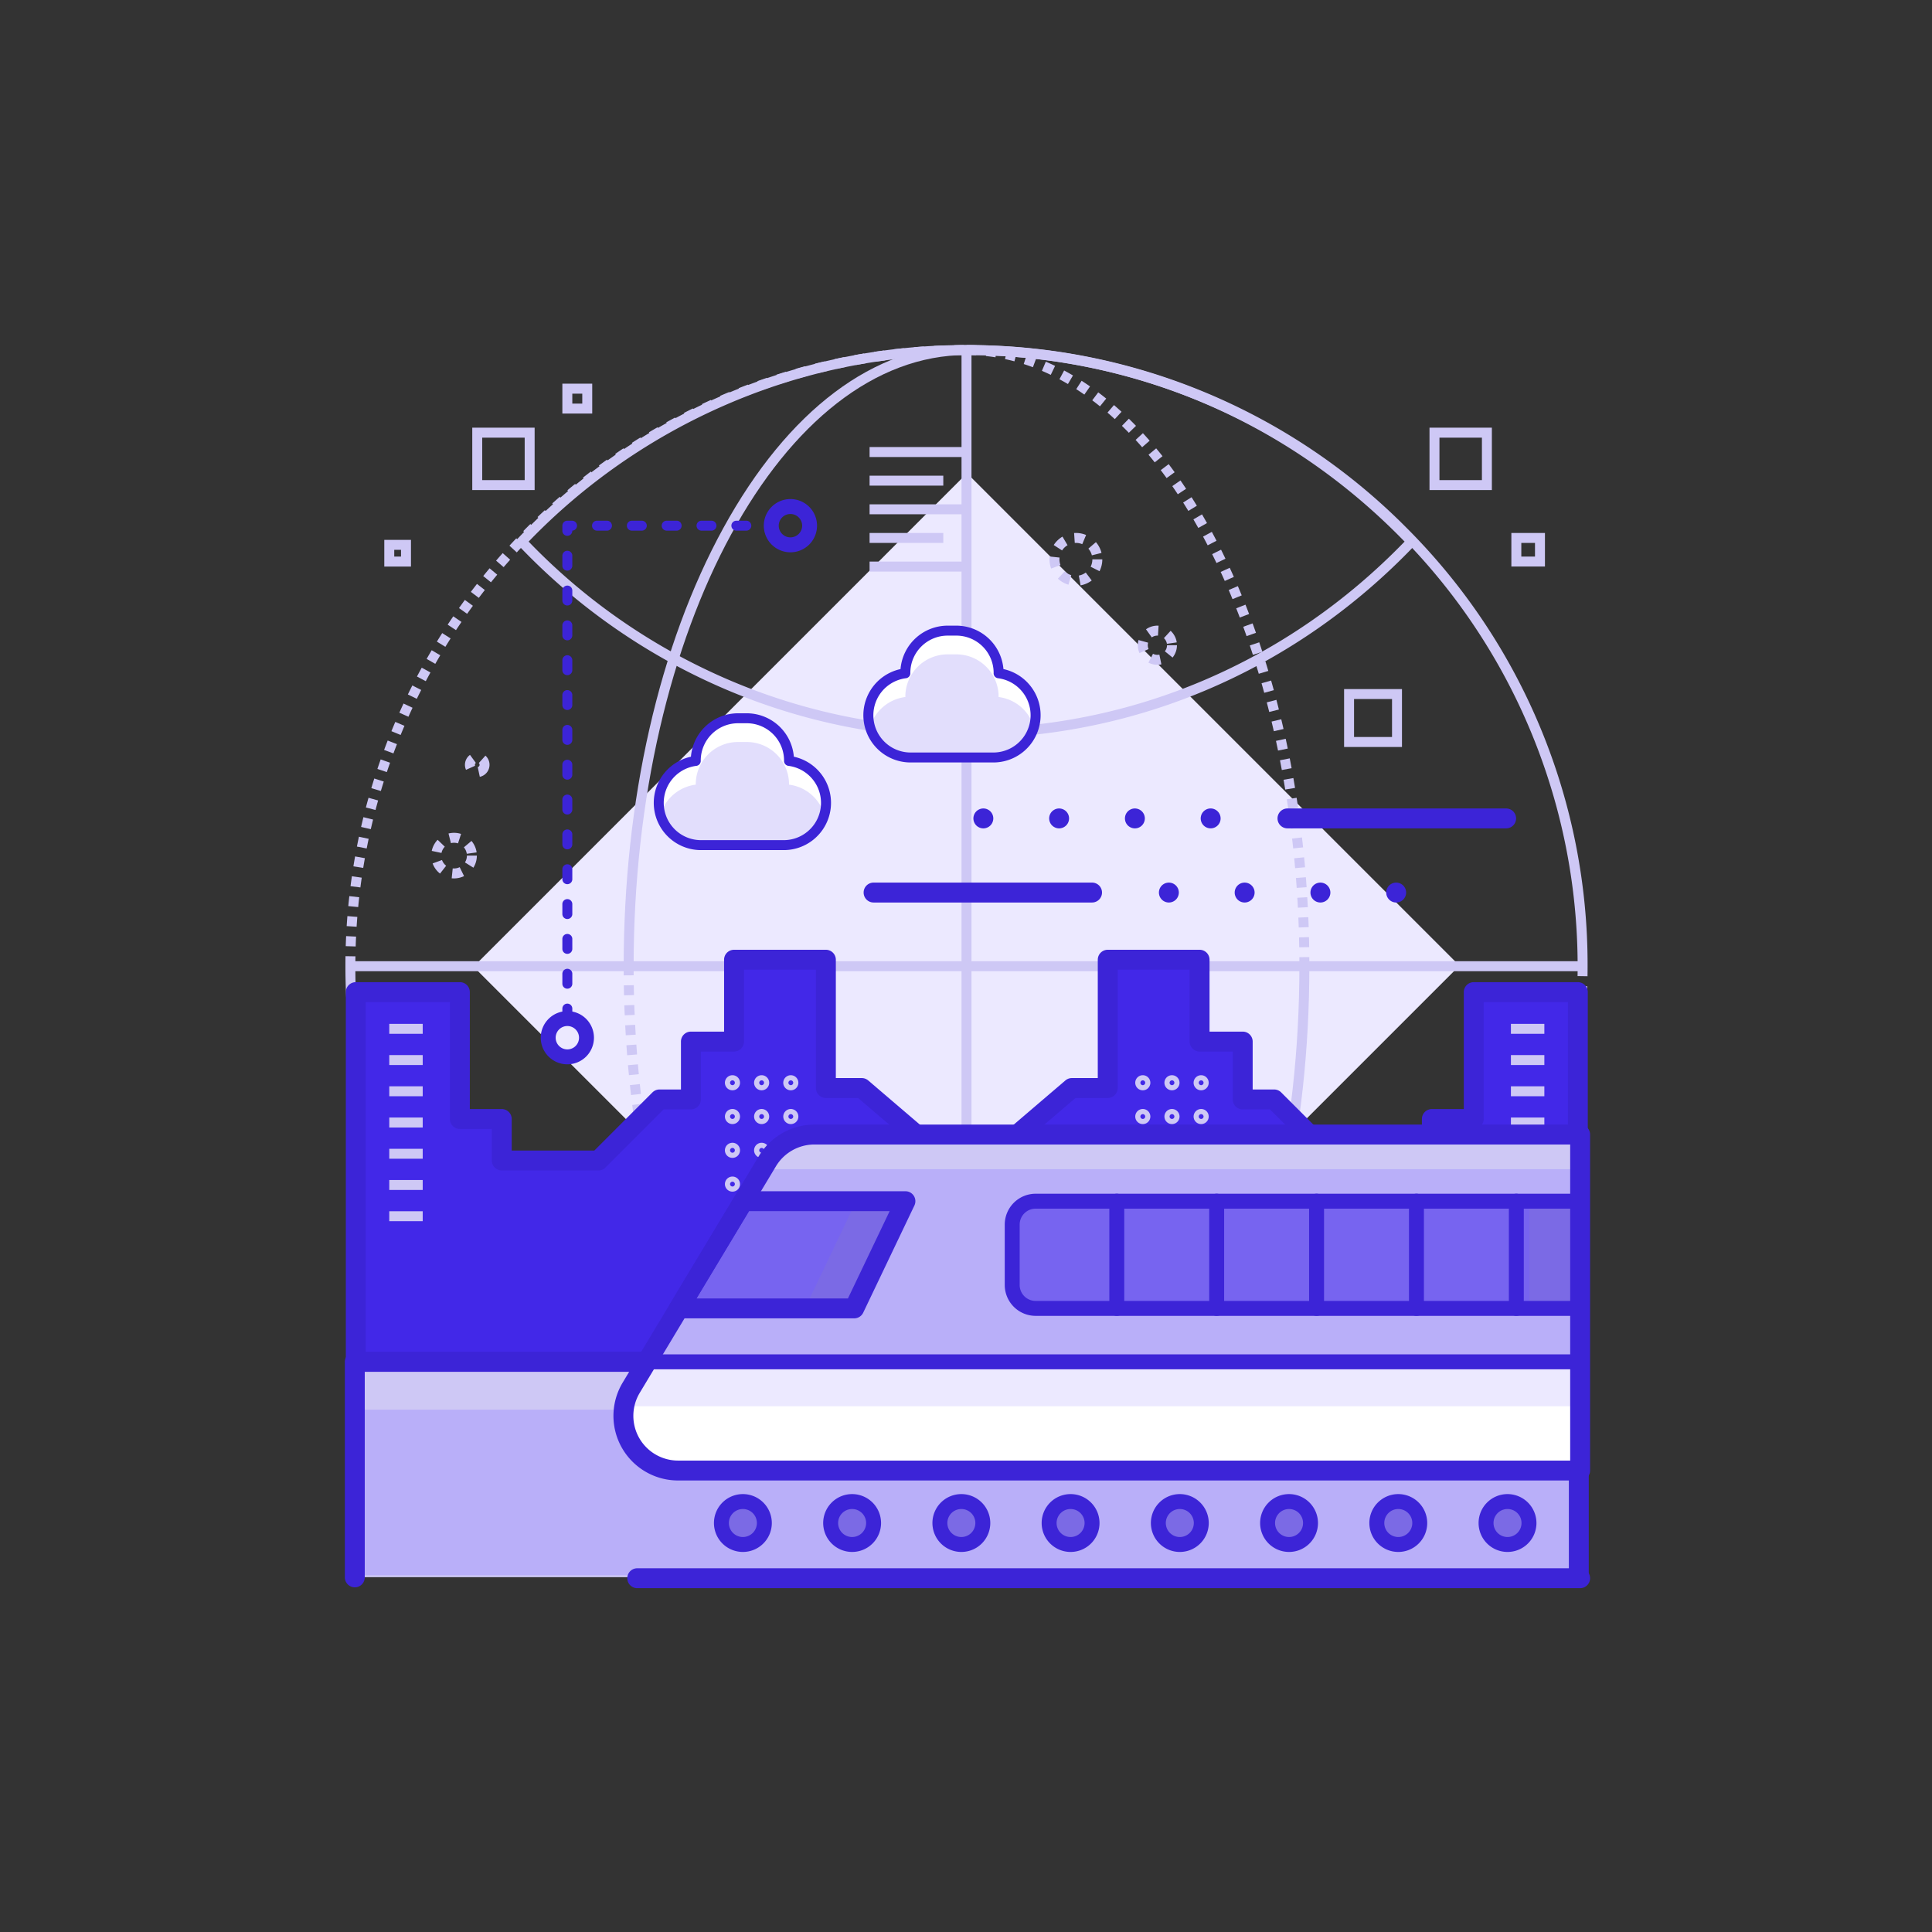 <svg xmlns="http://www.w3.org/2000/svg" viewBox="0 0 512 512" id="Train"><rect x="0" y="0" width="512" height="512" fill="#333333" stroke="none"/><path fill="#ece9ff" d="m125.49 256.19 130.777-130.778 130.509 130.509-130.777 130.777z" class="colore9f6ff svgShape"></path><path fill="#cec8f5" d="M141.615 370.583a160.92 160.92 0 0 1-47.44-114.528h-2.637a164.618 164.618 0 0 0 164.596 164.611v-2.637a160.888 160.888 0 0 1-114.52-47.446zm230.919-230.917a163.503 163.503 0 0 0-116.4-48.22v2.638A161.95 161.95 0 0 1 418.09 256.055h2.638a163.549 163.549 0 0 0-48.194-116.39zM341.19 393.927l1.386 2.244q1.129-.698 2.246-1.414l-1.424-2.22q-1.098.703-2.209 1.39zm-9.049 5.2 1.239 2.328q1.171-.624 2.33-1.265l-1.277-2.308q-1.14.632-2.292 1.244zm13.444-8.017 1.46 2.197q1.105-.734 2.198-1.485l-1.494-2.174q-1.075.74-2.164 1.462zm-8.88 5.49 1.315 2.288q1.15-.662 2.29-1.34l-1.352-2.266q-1.12.668-2.252 1.319zm-9.208 4.903 1.165 2.367q1.19-.586 2.368-1.189l-1.202-2.348q-1.16.594-2.33 1.17zm42.388-30.142 1.853 1.877q.945-.933 1.876-1.882l-1.882-1.847q-.916.933-1.847 1.852zm-51.887 34.436 1.01 2.437q1.224-.507 2.438-1.032l-1.047-2.42q-1.195.516-2.4 1.015zm31.892-17.645 1.529 2.15q1.082-.77 2.15-1.556l-1.562-2.125q-1.052.774-2.117 1.531zm12.319-9.688 1.73 1.992q1.002-.87 1.992-1.757l-1.76-1.964q-.974.872-1.962 1.73zm3.895-3.49 1.791 1.937q.976-.903 1.936-1.821l-1.822-1.907q-.945.903-1.905 1.791zm-12.005 10.082 1.597 2.1q1.057-.805 2.1-1.625l-1.63-2.074q-1.027.808-2.067 1.6zm4.107-3.23 1.664 2.046q1.03-.837 2.048-1.691l-1.697-2.02q-1 .84-2.015 1.665zm-35.424 21.9 1.086 2.405q1.208-.546 2.406-1.111l-1.126-2.386q-1.177.556-2.366 1.093zm-45.095 12.881.346 2.615q1.32-.174 2.634-.371l-.39-2.609q-1.292.193-2.59.365zm-5.198.606.263 2.625q1.326-.134 2.644-.287l-.306-2.62q-1.297.151-2.601.282zm10.372-1.379.432 2.603q1.313-.219 2.619-.457l-.474-2.595q-1.285.235-2.577.45zm-20.811 2.088.095 2.636q1.33-.047 2.655-.117l-.136-2.634q-1.304.068-2.614.115zm51.083-10.204.927 2.469q1.246-.468 2.482-.956l-.968-2.454q-1.216.48-2.441.94zm-56.309 10.31.012 2.637q1.332-.006 2.657-.032l-.053-2.637q-1.305.026-2.616.031zm31.183-3.134.516 2.587q1.305-.26 2.603-.541l-.558-2.578q-1.277.276-2.561.533zm20.199-5.415.848 2.498q1.26-.428 2.51-.875l-.887-2.484q-1.231.44-2.471.861zm-4.98 1.6.765 2.524q1.274-.386 2.538-.792l-.807-2.512q-1.244.4-2.497.78zm-10.106 2.709.6 2.569q1.296-.303 2.585-.626l-.642-2.559q-1.267.318-2.543.616zm5.075-1.273.683 2.549q1.285-.345 2.562-.71l-.724-2.536q-1.256.358-2.521.697zm-30.92 5.137.18 2.632q1.328-.091 2.65-.202l-.22-2.629q-1.302.11-2.61.199zM413.4 294.92l2.561.63q.318-1.29.615-2.587l-2.572-.588q-.292 1.276-.604 2.545zm-1.333 5.059 2.54.713q.359-1.278.698-2.566l-2.55-.671q-.334 1.266-.688 2.524zm2.501-10.159 2.58.547q.276-1.3.53-2.605l-2.588-.505q-.251 1.286-.522 2.563zm-3.998 15.172 2.515.796q.4-1.266.781-2.542l-2.527-.755q-.375 1.255-.77 2.5zm-37.02 62.636 1.912 1.816q.916-.964 1.816-1.941l-1.941-1.787q-.886.963-1.787 1.912zm35.353-57.656 2.488.879q.444-1.259.867-2.525l-2.5-.837q-.418 1.246-.855 2.483zm9.001-46.07 2.635.125q.063-1.325.105-2.656l-2.636-.084q-.042 1.31-.104 2.615zm-1.5 15.619 2.611.378q.19-1.314.36-2.634l-2.616-.337q-.167 1.3-.355 2.593zm-9.327 35.373 2.457.96q.485-1.242.95-2.495l-2.474-.917q-.457 1.23-.933 2.452zm11.014-58.839q0 1.31-.02 2.617l2.636.042q.022-1.328.022-2.659zm-.52 13.067 2.63.211q.106-1.323.19-2.652l-2.632-.168q-.083 1.308-.188 2.609zm-.5 5.209 2.621.295q.15-1.32.276-2.645l-2.625-.252q-.126 1.304-.272 2.602zm-1.501 10.354 2.596.464q.234-1.307.446-2.622l-2.604-.42q-.21 1.292-.438 2.578zm-25.588 62.601 2.178 1.488q.751-1.099 1.484-2.21l-2.203-1.452q-.72 1.093-1.459 2.174zm-6.18 8.455 2.077 1.625q.82-1.048 1.622-2.11l-2.104-1.59q-.79 1.044-1.595 2.075zm3.157-4.177 2.13 1.557q.785-1.074 1.553-2.161l-2.154-1.522q-.756 1.07-1.529 2.126zm-9.866 12.213 1.97 1.754q.884-.992 1.752-2l-1.997-1.722q-.855.99-1.725 1.968zm3.418-3.964 2.026 1.69q.852-1.02 1.688-2.055l-2.052-1.658q-.823 1.019-1.662 2.023zm22.437-35.272 2.39 1.117q.563-1.208 1.108-2.425l-2.408-1.077q-.536 1.198-1.09 2.385zm-10.082 18.372 2.225 1.416q.715-1.123 1.412-2.258l-2.249-1.38q-.685 1.117-1.388 2.222zm12.224-23.16 2.425 1.038q.524-1.226 1.03-2.46l-2.442-.999q-.497 1.215-1.013 2.42zm-4.439 9.504 2.353 1.193q.602-1.188 1.186-2.387l-2.371-1.154q-.575 1.18-1.168 2.348zm-5.044 9.19 2.27 1.343q.678-1.146 1.338-2.303l-2.291-1.306q-.65 1.138-1.317 2.265zm2.596-4.554 2.312 1.27q.641-1.167 1.263-2.347l-2.332-1.23q-.613 1.159-1.243 2.307zm-287.7-154.606 2.332 1.232q.613-1.16 1.243-2.308l-2.312-1.269q-.64 1.167-1.263 2.345zm2.564-4.67 2.291 1.308q.65-1.14 1.317-2.266l-2.27-1.344q-.678 1.145-1.338 2.302zm2.714-4.583 2.247 1.38q.687-1.117 1.39-2.221l-2.225-1.417q-.715 1.123-1.412 2.258zm-12.048 23.738 2.442.999q.497-1.215 1.013-2.42l-2.425-1.039q-.524 1.225-1.03 2.46zm4.357-9.733 2.371 1.156q.575-1.18 1.169-2.348l-2.353-1.194q-.603 1.188-1.187 2.386zm-2.257 4.83 2.408 1.078q.536-1.197 1.091-2.385l-2.39-1.117q-.564 1.207-1.109 2.425zm-4.04 9.873 2.473.919q.458-1.231.935-2.453l-2.457-.96q-.486 1.243-.95 2.494zm29.679-50.165 1.997 1.723q.855-.991 1.726-1.968l-1.97-1.755q-.885.993-1.753 2zm-12.831 16.966 2.202 1.452q.721-1.093 1.46-2.175l-2.178-1.487q-.75 1.098-1.484 2.21zm9.421-12.883 2.052 1.657q.822-1.018 1.661-2.022l-2.024-1.691q-.853 1.02-1.689 2.056zm6.948-8.053 1.941 1.786q.886-.963 1.787-1.91l-1.911-1.818q-.917.964-1.817 1.942zm-13.367 16.539 2.154 1.523q.756-1.07 1.529-2.126l-2.13-1.558q-.785 1.075-1.553 2.16zm3.142-4.295 2.103 1.59q.79-1.043 1.597-2.075l-2.078-1.624q-.82 1.047-1.622 2.109zM92.299 240.13l2.625.252q.125-1.304.271-2.602l-2.62-.295q-.15 1.319-.276 2.645zm-.424 5.3 2.633.167q.083-1.307.187-2.61l-2.63-.21q-.105 1.324-.19 2.652zm1.017-10.584 2.617.336q.167-1.299.354-2.591l-2.61-.38q-.191 1.314-.36 2.635zm-1.27 15.894 2.637.083q.041-1.31.103-2.614l-2.634-.126q-.064 1.326-.106 2.657zm-.084 5.315h2.638q0-1.31.02-2.616l-2.637-.042q-.021 1.327-.021 2.658zm6.866-47.19 2.527.755q.377-1.26.773-2.51l-2.515-.797q-.403 1.271-.785 2.552zm1.612-5.09 2.501.838q.418-1.246.854-2.484l-2.487-.878q-.444 1.257-.868 2.524zm-6.36 25.81 2.604.42q.208-1.293.438-2.579l-2.597-.463q-.233 1.307-.445 2.621zm3.309-15.6 2.55.672q.334-1.267.688-2.525l-2.54-.713q-.358 1.279-.698 2.565zm-2.375 10.364 2.588.506q.252-1.286.522-2.564l-2.58-.547q-.275 1.3-.53 2.605zm1.103-5.202 2.571.59q.292-1.277.605-2.546l-2.561-.63q-.318 1.29-.615 2.586zM236.895 92.56l.305 2.62q1.297-.15 2.6-.281l-.262-2.625q-1.325.133-2.643.286zM205.76 99.3l.807 2.512q1.244-.4 2.497-.78l-.766-2.524q-1.273.386-2.538.792zm5.089-1.543.724 2.536q1.257-.359 2.521-.698l-.683-2.548q-1.285.345-2.562.71zm5.136-1.377.641 2.559q1.267-.318 2.543-.616l-.6-2.569q-1.296.303-2.584.626zm5.178-1.21.558 2.578q1.276-.276 2.561-.532l-.516-2.587q-1.305.26-2.603.542zm-20.439 5.839.888 2.484q1.231-.44 2.471-.86l-.848-2.499q-1.26.428-2.51.875zm-4.977 1.872.968 2.453q1.216-.48 2.441-.94l-.928-2.47q-1.245.469-2.481.957zm51.741-11.212.137 2.635q1.304-.068 2.614-.115l-.095-2.636q-1.331.048-2.656.116zm-21.11 2.461.473 2.595q1.286-.235 2.578-.45l-.433-2.602q-1.313.219-2.619.457zm-35.535 10.779 1.047 2.42q1.195-.516 2.4-1.015l-1.009-2.437q-1.224.507-2.438 1.032zm64.61-13.462q-1.331.006-2.657.032l.052 2.637q1.306-.025 2.617-.031zm-13.27.582.222 2.63q1.3-.11 2.608-.199l-.178-2.632q-1.33.09-2.651.201zm-10.56 1.23.39 2.61q1.291-.194 2.59-.366l-.347-2.615q-1.32.175-2.633.372zm-64.157 24.095 1.424 2.22q1.098-.703 2.21-1.39l-1.388-2.244q-1.13.699-2.246 1.414zm-12.975 9.226 1.631 2.074q1.026-.808 2.067-1.599l-1.597-2.1q-1.057.805-2.1 1.625zm-4.122 3.35 1.697 2.02q1-.84 2.015-1.664l-1.664-2.048q-1.03.838-2.048 1.692zm8.349-6.565 1.563 2.125q1.052-.774 2.117-1.53l-1.53-2.15q-1.08.769-2.15 1.555zm-12.362 10.045 1.76 1.965q.974-.872 1.962-1.73l-1.73-1.991q-1.003.87-1.992 1.756zm-3.9 3.61 1.822 1.907q.945-.904 1.905-1.792l-1.792-1.936q-.975.903-1.936 1.82zm20.589-16.732 1.493 2.174q1.077-.74 2.165-1.461l-1.46-2.198q-1.105.734-2.198 1.485zm22.97-13.197 1.125 2.386q1.178-.556 2.367-1.093l-1.087-2.404q-1.208.547-2.405 1.111zm-4.756 2.338 1.2 2.349q1.161-.594 2.332-1.17l-1.163-2.367q-1.19.585-2.37 1.188zm-4.681 2.492 1.278 2.308q1.14-.631 2.292-1.244l-1.24-2.329q-1.17.624-2.33 1.265zm-4.598 2.643 1.35 2.265q1.121-.668 2.253-1.318l-1.315-2.287q-1.15.661-2.288 1.34zm-33.309 26.189 1.883 1.847q.916-.933 1.847-1.851l-1.852-1.878q-.947.933-1.878 1.882z" class="colorc8dff5 svgShape"></path><path fill="#cec8f5" d="M191.676 139.964C174.655 171 165.28 212.23 165.28 256.055h2.637c0-89.311 39.58-161.971 88.23-161.971v-2.638c-24.417 0-47.314 17.23-64.472 48.518zm152.678 116.091c0 89.313-39.57 161.974-88.206 161.974v2.637c24.416 0 47.309-17.23 64.46-48.517 17.014-31.034 26.383-72.264 26.383-116.094z" class="colorc8dff5 svgShape"></path><path fill="#cec8f5" d="m309.714 123.003-2.105 1.59q.782 1.035 1.551 2.1l2.138-1.546q-.786-1.088-1.584-2.144Zm-3.313-4.183-2.029 1.686q.828.996 1.642 2.024l2.068-1.637q-.834-1.053-1.681-2.073Zm-7.24-7.857-1.839 1.89q.925.9 1.837 1.84l1.893-1.838q-.938-.966-1.89-1.892Zm13.674 16.361-2.17 1.5q.738 1.067 1.463 2.163l2.2-1.456q-.74-1.118-1.493-2.207Zm13.057 23.145-2.396 1.105q.546 1.183 1.08 2.386l2.41-1.07q-.54-1.22-1.094-2.42Zm-10.117-18.702-2.227 1.412q.695 1.097 1.379 2.22l2.253-1.371q-.696-1.144-1.405-2.261Zm5.371 9.187-2.321 1.252q.617 1.145 1.222 2.313l2.342-1.213q-.615-1.188-1.243-2.352Zm2.448 4.722-2.361 1.176q.58 1.166 1.15 2.353l2.378-1.141q-.578-1.205-1.167-2.388Zm-5.05-9.362-2.278 1.33q.656 1.124 1.299 2.27l2.3-1.29q-.654-1.168-1.321-2.31Zm-15.657-21.516-1.941 1.786q.875.952 1.737 1.939l1.987-1.736q-.884-1.012-1.783-1.989Zm-9.392-5.456q.976.842 1.94 1.726l1.783-1.944q-.994-.911-2-1.78ZM266.337 95.16c.832.176 1.672.377 2.497.596l.678-2.549a53.531 53.531 0 0 0-2.627-.628Zm-10.189-1.075c.852 0 1.718.023 2.572.068l.139-2.634c-.9-.048-1.812-.072-2.71-.072Zm15.152 2.393c.808.259 1.625.542 2.43.842l.921-2.471a56.21 56.21 0 0 0-2.548-.883Zm-10.023-2.122c.845.09 1.699.202 2.537.336l.414-2.605c-.883-.14-1.783-.26-2.673-.354Zm23.937 8.772c.714.46 1.437.944 2.15 1.44l1.508-2.163a73.198 73.198 0 0 0-2.23-1.495Zm4.245 2.96c.681.512 1.369 1.048 2.045 1.593l1.656-2.053a78.937 78.937 0 0 0-2.115-1.648Zm-8.696-5.58c.747.4 1.505.826 2.252 1.265l1.337-2.273c-.777-.458-1.566-.9-2.344-1.317Zm-4.644-2.232c.781.333 1.57.692 2.345 1.064l1.144-2.377c-.81-.39-1.636-.764-2.453-1.113Zm68.262 118.392-2.614.353q.175 1.298.34 2.604l2.617-.328q-.166-1.319-.343-2.63Zm.66 5.26-2.62.303q.151 1.3.29 2.61l2.623-.28q-.14-1.321-.293-2.634Zm.563 5.27-2.626.256q.127 1.304.243 2.615l2.627-.233q-.117-1.323-.244-2.638Zm-1.983-15.776-2.607.403q.2 1.294.389 2.596l2.61-.378q-.19-1.315-.392-2.621Zm2.447 21.055-2.629.208q.103 1.306.195 2.619l2.631-.184q-.093-1.325-.197-2.643Zm.645 10.58-2.635.112q.056 1.31.1 2.625l2.637-.09q-.046-1.327-.102-2.648Zm.269 10.588-2.638.021q.01 1.193.01 2.39h2.637q0-1.207-.009-2.41Zm-.544-15.881-2.632.16q.08 1.308.147 2.622l2.634-.137q-.068-1.325-.149-2.645Zm.456 10.588-2.637.067q.033 1.31.055 2.626l2.637-.044q-.022-1.327-.055-2.65Zm-4.135-42.161-2.598.454q.225 1.29.439 2.588l2.603-.43q-.217-1.31-.444-2.612Zm-14.712-50.864-2.426 1.036q.511 1.199 1.01 2.416l2.441-1.001q-.506-1.234-1.025-2.45Zm7.296 19.936-2.518.783q.387 1.248.763 2.51l2.528-.754q-.38-1.277-.773-2.539Zm-3.393-10.058-2.478.905q.448 1.226.884 2.468l2.489-.873q-.442-1.258-.895-2.5Zm1.758 5.01-2.5.842q.418 1.237.824 2.49l2.51-.813q-.411-1.267-.834-2.52Zm-3.644-9.974-2.453.969q.48 1.213.947 2.444l2.465-.937q-.473-1.246-.959-2.476Zm10.66 35.541-2.577.56q.277 1.278.542 2.567l2.584-.532q-.268-1.303-.549-2.595Zm1.07 5.195-2.588.505q.25 1.285.49 2.58l2.594-.48q-.242-1.308-.496-2.605Zm-4.935-20.629-2.536.725q.36 1.257.707 2.527l2.544-.697q-.352-1.284-.715-2.555Zm2.688 10.264-2.566.612q.304 1.272.596 2.556l2.572-.586q-.296-1.297-.602-2.582Zm-1.287-5.146-2.552.668q.331 1.264.65 2.542l2.56-.64q-.324-1.292-.658-2.57Z" class="colorc8dff5 svgShape"></path><path fill="#cec8f5" d="M375.014 142.617c-31.557-32.998-73.776-51.17-118.88-51.17a161.886 161.886 0 0 0-65.753 13.823 165.209 165.209 0 0 0-53.07 37.348l-.868.91.867.91a164.886 164.886 0 0 0 53.07 37.414 161.777 161.777 0 0 0 65.754 13.828c45.144 0 87.364-18.198 118.88-51.241l.87-.912zm-118.88 50.426a159.156 159.156 0 0 1-64.688-13.604 162.175 162.175 0 0 1-51.352-35.91 162.497 162.497 0 0 1 51.351-35.846 159.269 159.269 0 0 1 64.689-13.6c43.96 0 85.14 17.551 116.096 49.447-30.918 31.938-72.098 49.513-116.096 49.513zm116.733 177.19a164.361 164.361 0 0 0-233.438 0l-.921.93.923.928a164.514 164.514 0 0 0 233.435 0l.922-.928zM256.134 418.03a160.766 160.766 0 0 1-113.902-46.868 161.724 161.724 0 0 1 227.833 0 160.717 160.717 0 0 1-113.931 46.868zM92.857 254.736h326.552v2.638H92.857z" class="colorc8dff5 svgShape"></path><path fill="#cec8f5" d="M254.815 92.765h2.638v326.582h-2.638z" class="colorc8dff5 svgShape"></path><path fill="#cec8f5" d="m174.7 318.346-2.571.585q.295 1.298.602 2.583l2.566-.613q-.304-1.272-.596-2.555Zm1.22 5.104-2.558.64q.323 1.291.658 2.57l2.551-.669q-.33-1.265-.65-2.541Zm-2.331-10.233-2.584.532q.268 1.302.549 2.594l2.577-.559q-.277-1.278-.542-2.567Zm-1.008-5.152-2.594.48q.242 1.307.496 2.605l2.588-.507q-.251-1.284-.49-2.578Zm6.111 25.504-2.527.754q.38 1.277.773 2.539l2.519-.784q-.388-1.247-.764-2.509Zm3.235 9.977-2.489.874q.442 1.257.895 2.499l2.478-.905q-.448-1.226-.884-2.468Zm-1.677-4.969-2.51.814q.412 1.267.834 2.52l2.5-.844q-.418-1.237-.824-2.49Zm-3-10.052-2.544.697q.352 1.284.715 2.555l2.536-.725q-.36-1.257-.707-2.527Zm-5.574-25.632-2.603.43q.217 1.311.444 2.613l2.598-.454q-.225-1.29-.44-2.589Zm-2.623-20.835-2.627.233q.117 1.323.245 2.638l2.625-.256q-.127-1.304-.243-2.615Zm-.96-15.725-2.636.09q.046 1.326.103 2.648l2.635-.113q-.056-1.31-.101-2.625Zm2.78 31.373-2.61.378q.19 1.314.392 2.621l2.607-.403q-.2-1.294-.39-2.596Zm-2.955-41.65h-2.637q0 1.215.01 2.426l2.637-.021q-.01-1.2-.01-2.406Zm.402 15.525-2.634.137q.069 1.325.15 2.645l2.632-.16q-.08-1.308-.148-2.622Zm-.36-10.5-2.638.046q.023 1.326.056 2.648l2.637-.067q-.033-1.31-.055-2.626Zm.68 15.742-2.632.184q.093 1.325.197 2.643l2.63-.208q-.104-1.306-.196-2.619Zm.923 10.463-2.623.28q.14 1.32.293 2.633l2.62-.304q-.15-1.3-.29-2.609Zm.605 5.215-2.617.33q.166 1.318.343 2.627l2.614-.353q-.175-1.298-.34-2.604Zm13.558 55.969-2.466.937q.474 1.247.96 2.476l2.453-.97q-.48-1.213-.947-2.443Zm35.41 58.018c.702.566 1.414 1.12 2.115 1.648l1.585-2.109a76.882 76.882 0 0 1-2.045-1.593Zm13.553 8.663c.812.39 1.638.765 2.453 1.113l1.036-2.426c-.78-.332-1.569-.69-2.346-1.064Zm-9.265-5.44a72.259 72.259 0 0 0 2.23 1.494l1.428-2.218a69.62 69.62 0 0 1-2.15-1.44Zm4.52 2.904c.777.457 1.566.9 2.344 1.317l1.245-2.326c-.747-.4-1.505-.825-2.252-1.265Zm-12.867-9.624q.993.912 2 1.78l1.723-1.998q-.977-.842-1.94-1.725Zm32.99 17.036c.884.14 1.784.26 2.674.354l.278-2.623a49.274 49.274 0 0 1-2.537-.336Zm-36.824-20.765q.938.965 1.89 1.892l1.839-1.89q-.925-.901-1.838-1.84Zm42.334 18.699-.14 2.634c.897.047 1.809.071 2.711.071v-2.637c-.856 0-1.721-.023-2.571-.068Zm-10.793.945c.868.23 1.752.442 2.627.628l.548-2.58a50.91 50.91 0 0 1-2.496-.597Zm-5.14-1.64c.846.315 1.704.612 2.55.882l.802-2.513a53.58 53.58 0 0 1-2.429-.84Zm-37.482-36.134-2.199 1.456q.74 1.118 1.493 2.207l2.17-1.5q-.738-1.067-1.464-2.163Zm-5.438-8.926-2.3 1.29q.654 1.167 1.322 2.31l2.277-1.33q-.656-1.124-1.3-2.27Zm-4.82-9.289-2.379 1.14q.578 1.205 1.168 2.389l2.36-1.177q-.58-1.166-1.15-2.352Zm2.336 4.685-2.342 1.213q.615 1.187 1.243 2.352l2.322-1.253q-.618-1.145-1.223-2.312Zm-4.53-9.44-2.411 1.07q.541 1.22 1.096 2.42l2.395-1.104q-.547-1.184-1.08-2.386Zm9.652 18.558-2.253 1.372q.697 1.144 1.406 2.261l2.227-1.413q-.696-1.097-1.38-2.22Zm12.247 16.874-1.986 1.736q.885 1.012 1.783 1.988l1.942-1.786q-.876-.951-1.739-1.938Zm-3.331-4.006-2.068 1.638q.834 1.052 1.682 2.072l2.028-1.686q-.828-.996-1.642-2.024Zm-3.147-4.162-2.138 1.545q.786 1.088 1.585 2.144l2.104-1.59q-.781-1.034-1.55-2.099Zm-17.478-32.082-2.44 1.002q.506 1.234 1.026 2.45l2.426-1.036q-.513-1.199-1.012-2.416Z" class="colorc8dff5 svgShape"></path><path fill="#4228e8" d="M228.379 288.338h-9.512v-34.001h-24.34v21.691h-11.431v15.335h-8.325l-16.174 16.174h-25.625V296.55H121.87v-33.627H94.284v97.99l162.184-.088v-48.469l-28.089-24.018z" class="color288de8 svgShape"></path><path fill="#3c24d7" d="m258.183 310.351-28.09-24.017a2.637 2.637 0 0 0-1.714-.633h-6.874v-31.364a2.638 2.638 0 0 0-2.638-2.638h-24.34a2.638 2.638 0 0 0-2.638 2.638v19.053h-8.793a2.638 2.638 0 0 0-2.637 2.638v12.697h-5.688a2.639 2.639 0 0 0-1.865.772L157.504 304.9H135.61v-8.35a2.638 2.638 0 0 0-2.638-2.638h-8.464v-30.989a2.638 2.638 0 0 0-2.638-2.638H94.284a2.638 2.638 0 0 0-2.637 2.638v97.99a2.638 2.638 0 0 0 2.637 2.638h.002l162.184-.089a2.638 2.638 0 0 0 2.636-2.638v-48.468a2.637 2.637 0 0 0-.923-2.005Zm-4.353 47.837-156.908.086v-92.713h22.31v30.989a2.638 2.638 0 0 0 2.638 2.637h8.465v8.35a2.638 2.638 0 0 0 2.637 2.638h25.625a2.638 2.638 0 0 0 1.865-.772L175.864 294h7.232a2.638 2.638 0 0 0 2.638-2.637v-12.697h8.793a2.638 2.638 0 0 0 2.638-2.638v-19.053h19.065v31.364a2.638 2.638 0 0 0 2.637 2.637h8.538l26.425 22.595Z" class="color2481d7 svgShape"></path><path fill="#cec8f5" d="M103.16 271.33h8.862v2.638h-8.862zM103.16 279.606h8.862v2.638h-8.862zM103.16 287.883h8.862v2.638h-8.862zM103.16 296.159h8.862v2.638h-8.862zM103.16 304.436h8.862v2.638h-8.862zM103.16 312.712h8.862v2.638h-8.862zM103.16 320.989h8.862v2.638h-8.862zM194.11 284.941a2.001 2.001 0 1 0 2.001 2.001 2.004 2.004 0 0 0-2.001-2zm0 2.638a.637.637 0 1 1 .636-.637.637.637 0 0 1-.636.637zm7.733-2.638a2.001 2.001 0 1 0 2 2.001 2.003 2.003 0 0 0-2-2zm0 2.638a.637.637 0 1 1 .636-.637.638.638 0 0 1-.636.637zm7.733-2.638a2.001 2.001 0 1 0 2 2.001 2.003 2.003 0 0 0-2-2zm0 2.638a.637.637 0 1 1 .636-.637.638.638 0 0 1-.636.637zm-15.466 6.315a2 2 0 1 0 2.001 2 2.003 2.003 0 0 0-2.001-2zm0 2.638a.637.637 0 1 1 .636-.638.638.638 0 0 1-.636.638zm7.733-2.638a2 2 0 1 0 2 2 2.003 2.003 0 0 0-2-2zm0 2.638a.637.637 0 1 1 .636-.638.638.638 0 0 1-.636.638zm7.733-2.638a2 2 0 1 0 2 2 2.003 2.003 0 0 0-2-2zm0 2.638a.637.637 0 1 1 .636-.638.638.638 0 0 1-.636.638zm-15.466 6.313a2.002 2.002 0 1 0 2.001 2.002 2.004 2.004 0 0 0-2.001-2.002zm0 2.638a.636.636 0 1 1 .636-.636.637.637 0 0 1-.636.636zm7.733-2.638a2.002 2.002 0 1 0 2 2.002 2.004 2.004 0 0 0-2-2.002zm0 2.638a.636.636 0 1 1 .636-.636.637.637 0 0 1-.636.636zm7.733-2.638a2.002 2.002 0 1 0 2 2.002 2.004 2.004 0 0 0-2-2.002zm0 2.638a.636.636 0 1 1 .636-.636.637.637 0 0 1-.636.636zm-15.466 6.315a2 2 0 1 0 2.001 2 2.003 2.003 0 0 0-2.001-2zm0 2.638a.637.637 0 1 1 .636-.638.638.638 0 0 1-.636.638zm7.733-2.638a2 2 0 1 0 2 2 2.003 2.003 0 0 0-2-2zm0 2.638a.637.637 0 1 1 .636-.638.638.638 0 0 1-.636.638zm7.733-2.638a2 2 0 1 0 2 2 2.003 2.003 0 0 0-2-2zm0 2.638a.637.637 0 1 1 .636-.638.638.638 0 0 1-.636.638zm-15.466 6.313a2.002 2.002 0 1 0 2.001 2.002 2.004 2.004 0 0 0-2.001-2.002zm0 2.638a.636.636 0 1 1 .636-.636.637.637 0 0 1-.636.636zm7.733-2.638a2.002 2.002 0 1 0 2 2.002 2.004 2.004 0 0 0-2-2.002zm0 2.638a.636.636 0 1 1 .636-.636.637.637 0 0 1-.636.636zm7.733-2.638a2.002 2.002 0 1 0 2 2.002 2.004 2.004 0 0 0-2-2.002zm0 2.638a.636.636 0 1 1 .636-.636.637.637 0 0 1-.636.636z" class="colorc8dff5 svgShape"></path><path fill="#4228e8" d="M390.559 262.923v33.627h-11.102v10.987h-25.625l-16.174-16.174h-8.325v-15.335h-11.431v-21.691h-24.34v34.001h-9.512l-28.089 24.018v48.469l162.184.088v-97.99h-27.586z" class="color288de8 svgShape"></path><path fill="#3c24d7" d="M418.145 260.285h-27.586a2.638 2.638 0 0 0-2.638 2.638v30.989h-8.464a2.638 2.638 0 0 0-2.638 2.638v8.35h-21.894l-15.402-15.403a2.639 2.639 0 0 0-1.865-.772h-5.688v-12.697a2.638 2.638 0 0 0-2.637-2.638h-8.793v-19.053a2.638 2.638 0 0 0-2.638-2.638h-24.34a2.638 2.638 0 0 0-2.638 2.638V285.7h-6.874a2.637 2.637 0 0 0-1.714.633l-28.09 24.017a2.637 2.637 0 0 0-.923 2.005v48.469a2.638 2.638 0 0 0 2.636 2.637l162.184.09h.002a2.638 2.638 0 0 0 2.637-2.639v-97.99a2.638 2.638 0 0 0-2.637-2.638Zm-2.638 97.99-156.908-.087v-44.617l26.425-22.595h8.538a2.638 2.638 0 0 0 2.638-2.637v-31.364h19.064v19.053a2.638 2.638 0 0 0 2.638 2.638h8.793v12.697a2.638 2.638 0 0 0 2.638 2.637h7.232l15.402 15.403a2.638 2.638 0 0 0 1.865.772h25.625a2.638 2.638 0 0 0 2.637-2.638v-8.35h8.465a2.638 2.638 0 0 0 2.638-2.637v-30.99h22.31Z" class="color2481d7 svgShape"></path><path fill="#cec8f5" d="M400.407 271.33h8.863v2.638h-8.863zM400.407 279.606h8.863v2.638h-8.863zM400.407 287.883h8.863v2.638h-8.863zM400.407 296.159h8.863v2.638h-8.863zM400.407 304.436h8.863v2.638h-8.863zM400.407 312.712h8.863v2.638h-8.863zM400.407 320.989h8.863v2.638h-8.863zM318.32 284.941a2.001 2.001 0 1 0 2 2.001 2.003 2.003 0 0 0-2-2zm0 2.638a.637.637 0 1 1 .635-.637.637.637 0 0 1-.636.637zm-7.734-2.638a2.001 2.001 0 1 0 2.002 2.001 2.003 2.003 0 0 0-2.002-2zm0 2.638a.637.637 0 1 1 .638-.637.637.637 0 0 1-.638.637zm-7.733-2.638a2.001 2.001 0 1 0 2.002 2.001 2.003 2.003 0 0 0-2.002-2zm0 2.638a.637.637 0 1 1 .638-.637.637.637 0 0 1-.638.637zm15.466 6.315a2 2 0 1 0 2.002 2 2.003 2.003 0 0 0-2.002-2zm0 2.638a.637.637 0 1 1 .636-.638.637.637 0 0 1-.636.638zm-7.733-2.638a2 2 0 1 0 2.002 2 2.003 2.003 0 0 0-2.002-2zm0 2.638a.637.637 0 1 1 .638-.638.637.637 0 0 1-.638.638zm-7.733-2.638a2 2 0 1 0 2.002 2 2.003 2.003 0 0 0-2.002-2zm0 2.638a.637.637 0 1 1 .638-.638.637.637 0 0 1-.638.638zm15.466 6.313a2.002 2.002 0 1 0 2.002 2.002 2.004 2.004 0 0 0-2.002-2.002zm0 2.638a.636.636 0 1 1 .636-.636.637.637 0 0 1-.636.636zm-7.733-2.638a2.002 2.002 0 1 0 2.002 2.002 2.003 2.003 0 0 0-2.002-2.002zm0 2.638a.636.636 0 1 1 .638-.636.637.637 0 0 1-.638.636zm-7.733-2.638a2.002 2.002 0 1 0 2.002 2.002 2.003 2.003 0 0 0-2.002-2.002zm0 2.638a.636.636 0 1 1 .638-.636.637.637 0 0 1-.638.636zm15.466 6.315a2 2 0 1 0 2.002 2 2.003 2.003 0 0 0-2.002-2zm0 2.638a.637.637 0 1 1 .636-.638.638.638 0 0 1-.636.638zm-7.733-2.638a2 2 0 1 0 2.002 2 2.003 2.003 0 0 0-2.002-2zm0 2.638a.637.637 0 1 1 .638-.638.637.637 0 0 1-.638.638zm-7.733-2.638a2 2 0 1 0 2.002 2 2.003 2.003 0 0 0-2.002-2zm0 2.638a.637.637 0 1 1 .638-.638.637.637 0 0 1-.638.638zm15.466 6.313a2.002 2.002 0 1 0 2.002 2.002 2.004 2.004 0 0 0-2.002-2.002zm0 2.638a.636.636 0 1 1 .636-.636.637.637 0 0 1-.636.636zm-7.733-2.638a2.002 2.002 0 1 0 2.002 2.002 2.003 2.003 0 0 0-2.002-2.002zm0 2.638a.636.636 0 1 1 .638-.636.637.637 0 0 1-.638.636zm-7.733-2.638a2.002 2.002 0 1 0 2.002 2.002 2.003 2.003 0 0 0-2.002-2.002zm0 2.638a.636.636 0 1 1 .638-.636.637.637 0 0 1-.638.636zM94.027 360.913h324.374v57.053H94.027z" class="colorc8dff5 svgShape"></path><path fill="#b9aff9" d="M94.027 373.585h324.374v43.876H94.027z" class="colorafd8f9 svgShape"></path><path fill="#3c24d7" d="M418.402 358.276H94.027a2.638 2.638 0 0 0-2.637 2.637v57.054a2.638 2.638 0 1 0 5.275 0V363.55h319.099v54.416a2.638 2.638 0 1 0 5.275 0v-57.054a2.638 2.638 0 0 0-2.637-2.637Z" class="color2481d7 svgShape"></path><path fill="#cec8f5" d="M215.805 300.665a14.502 14.502 0 0 0-12.422 7.034l-36.099 60.046a14.486 14.486 0 0 0 12.436 21.96h239.032v-89.04Z" class="colorc8dff5 svgShape"></path><path fill="#b9aff9" d="m202.093 309.846-26.717 44.439v34.747a14.5 14.5 0 0 0 4.344.672h239.032v-79.858Z" class="colorafd8f9 svgShape"></path><path fill="#ece9ff" d="m171.398 360.903-4.114 6.842a14.486 14.486 0 0 0 12.436 21.96h239.032v-28.802Z" class="colore9f6ff svgShape"></path><path fill="#ffffff" d="M165.45 372.667a14.46 14.46 0 0 0 14.27 17.037h239.032v-17.037Z" class="colorffffff svgShape"></path><path fill="#3c24d7" d="M418.752 358.925H171.398a1.978 1.978 0 0 0-1.696.959l-4.115 6.845a16.464 16.464 0 0 0 14.133 24.953h239.032a1.978 1.978 0 0 0 1.978-1.978v-28.8a1.978 1.978 0 0 0-1.978-1.98Zm-1.978 28.8H179.72a12.507 12.507 0 0 1-10.74-18.96l3.537-5.883h244.257Z" class="color2481d7 svgShape"></path><path fill="#7b6ae5" d="m197.005 318.329-17.095 28.41h46.467l13.572-28.41h-42.944z" class="color6ab0e5 svgShape"></path><path fill="#7764f0" d="m197.005 318.329-17.095 28.41h33.41l13.571-28.41h-29.886z" class="color5ba1e1 svgShape"></path><path fill="#7b6ae5" d="M196.873 397.928a5.688 5.688 0 1 0 5.688 5.688 5.688 5.688 0 0 0-5.689-5.688zm28.947 0a5.688 5.688 0 1 0 5.69 5.688 5.688 5.688 0 0 0-5.69-5.688zm28.948 0a5.688 5.688 0 1 0 5.69 5.688 5.688 5.688 0 0 0-5.69-5.688zm28.948 0a5.688 5.688 0 1 0 5.689 5.688 5.688 5.688 0 0 0-5.69-5.688zm28.948 0a5.688 5.688 0 1 0 5.689 5.688 5.688 5.688 0 0 0-5.69-5.688zm28.949 0a5.688 5.688 0 1 0 5.688 5.688 5.688 5.688 0 0 0-5.688-5.688zm28.947 0a5.688 5.688 0 1 0 5.69 5.688 5.689 5.689 0 0 0-5.69-5.688zm28.948 0a5.688 5.688 0 1 0 5.689 5.688 5.689 5.689 0 0 0-5.69-5.688zm-125.055-79.6a6.207 6.207 0 0 0-6.208 6.207v15.998a6.207 6.207 0 0 0 6.208 6.206h144.299v-28.41z" class="color6ab0e5 svgShape"></path><path fill="#7764f0" d="M274.453 318.329a6.207 6.207 0 0 0-6.208 6.206v15.998a6.207 6.207 0 0 0 6.208 6.206h130.822v-28.41Z" class="color5ba1e1 svgShape"></path><path fill="#3c24d7" d="M418.752 298.027H215.805a17.223 17.223 0 0 0-14.683 8.313l-36.1 60.05a17.123 17.123 0 0 0 14.698 25.952h239.032a2.638 2.638 0 0 0 2.638-2.638v-89.04a2.638 2.638 0 0 0-2.638-2.637zm-2.638 89.04H179.72a11.848 11.848 0 0 1-10.175-17.962l36.099-60.047a11.92 11.92 0 0 1 10.161-5.755h200.31zm2.638 28.541H168.878a2.638 2.638 0 1 0 0 5.276h249.874a2.638 2.638 0 1 0 0-5.276z" class="color2481d7 svgShape"></path><path fill="#3c24d7" d="M242.18 316.922a2.637 2.637 0 0 0-2.231-1.231h-42.944a2.637 2.637 0 0 0-2.26 1.277l-17.095 28.41a2.638 2.638 0 0 0 2.26 3.998h46.467a2.638 2.638 0 0 0 2.38-1.5l13.572-28.41a2.637 2.637 0 0 0-.15-2.544zM224.714 344.1h-40.138l13.92-23.135h37.27zm-27.841 51.848a7.667 7.667 0 1 0 7.666 7.667 7.676 7.676 0 0 0-7.666-7.667zm0 11.377a3.71 3.71 0 1 1 3.71-3.71 3.715 3.715 0 0 1-3.71 3.71zm28.947-11.377a7.667 7.667 0 1 0 7.668 7.667 7.675 7.675 0 0 0-7.668-7.667zm0 11.377a3.71 3.71 0 1 1 3.711-3.71 3.714 3.714 0 0 1-3.711 3.71zm28.948-11.377a7.667 7.667 0 1 0 7.668 7.667 7.676 7.676 0 0 0-7.668-7.667zm0 11.377a3.71 3.71 0 1 1 3.711-3.71 3.715 3.715 0 0 1-3.71 3.71zm28.948-11.377a7.667 7.667 0 1 0 7.667 7.667 7.675 7.675 0 0 0-7.667-7.667zm0 11.377a3.71 3.71 0 1 1 3.71-3.71 3.714 3.714 0 0 1-3.71 3.71zm28.948-11.377a7.667 7.667 0 1 0 7.667 7.667 7.676 7.676 0 0 0-7.667-7.667zm0 11.377a3.71 3.71 0 1 1 3.71-3.71 3.715 3.715 0 0 1-3.71 3.71zm28.949-11.377a7.667 7.667 0 1 0 7.666 7.667 7.676 7.676 0 0 0-7.666-7.667zm0 11.377a3.71 3.71 0 1 1 3.71-3.71 3.715 3.715 0 0 1-3.71 3.71zm28.947-11.377a7.667 7.667 0 1 0 7.668 7.667 7.676 7.676 0 0 0-7.668-7.667zm0 11.377a3.71 3.71 0 1 1 3.711-3.71 3.715 3.715 0 0 1-3.711 3.71zm28.948-11.377a7.667 7.667 0 1 0 7.667 7.667 7.676 7.676 0 0 0-7.667-7.667zm0 11.377a3.71 3.71 0 1 1 3.71-3.71 3.715 3.715 0 0 1-3.71 3.71zm19.244-90.976h-144.3a8.195 8.195 0 0 0-8.185 8.185v15.998a8.194 8.194 0 0 0 8.186 8.184h144.299a1.978 1.978 0 0 0 1.978-1.978v-28.41a1.978 1.978 0 0 0-1.978-1.979zm-1.978 28.41H274.453a4.233 4.233 0 0 1-4.23-4.227v-15.998a4.234 4.234 0 0 1 4.23-4.228h142.32z" class="color2481d7 svgShape"></path><path fill="#3c24d7" d="M295.961 316.35a1.978 1.978 0 0 0-1.978 1.979v28.41a1.978 1.978 0 0 0 3.957 0v-28.41a1.978 1.978 0 0 0-1.979-1.979zm26.47 0a1.978 1.978 0 0 0-1.978 1.979v28.41a1.978 1.978 0 1 0 3.957 0v-28.41a1.978 1.978 0 0 0-1.978-1.979zm26.472 0a1.978 1.978 0 0 0-1.978 1.979v28.41a1.978 1.978 0 1 0 3.957 0v-28.41a1.978 1.978 0 0 0-1.979-1.979zm26.47 0a1.978 1.978 0 0 0-1.978 1.979v28.41a1.978 1.978 0 0 0 3.957 0v-28.41a1.978 1.978 0 0 0-1.978-1.979zm26.472 0a1.978 1.978 0 0 0-1.979 1.979v28.41a1.978 1.978 0 0 0 3.957 0v-28.41a1.978 1.978 0 0 0-1.978-1.979zm-112.44-82.453h-57.896a2.638 2.638 0 0 0 0 5.276h57.896a2.638 2.638 0 0 0 0-5.276zm22.22.773a2.632 2.632 0 0 0-2.374-.718 2.5 2.5 0 0 0-.495.145 2.733 2.733 0 0 0-.455.244 2.418 2.418 0 0 0-.402.33 2.63 2.63 0 0 0-.772 1.866 2.267 2.267 0 0 0 .053.514 2.662 2.662 0 0 0 .145.494 3.006 3.006 0 0 0 .244.455 3.223 3.223 0 0 0 .33.403 2.635 2.635 0 0 0 3.726 0 2.377 2.377 0 0 0 .33-.403 2.518 2.518 0 0 0 .243-.455 2.703 2.703 0 0 0 .152-.494 2.733 2.733 0 0 0 .053-.514 2.636 2.636 0 0 0-.778-1.867zm20.08 0a2.638 2.638 0 0 0-2.381-.718 2.563 2.563 0 0 0-.488.145 2.49 2.49 0 0 0-.455.244 2.433 2.433 0 0 0-.402.33 2.63 2.63 0 0 0-.772 1.866 2.723 2.723 0 0 0 .046.514 3.33 3.33 0 0 0 .152.494 3.04 3.04 0 0 0 .244.455 2.744 2.744 0 0 0 .33.403 2.635 2.635 0 0 0 3.725 0 2.35 2.35 0 0 0 .33-.403 2.5 2.5 0 0 0 .244-.455 2.652 2.652 0 0 0 .152-.494 2.703 2.703 0 0 0 .053-.514 2.636 2.636 0 0 0-.779-1.867zm20.08 0a2.639 2.639 0 0 0-2.381-.718 2.572 2.572 0 0 0-.488.145 2.489 2.489 0 0 0-.455.244 2.43 2.43 0 0 0-.402.33 2.63 2.63 0 0 0-.772 1.866 2.723 2.723 0 0 0 .046.514 3.28 3.28 0 0 0 .152.494 3.001 3.001 0 0 0 .244.455 2.736 2.736 0 0 0 .33.403 2.635 2.635 0 0 0 3.725 0 2.74 2.74 0 0 0 .33-.403 3.007 3.007 0 0 0 .244-.455 2.684 2.684 0 0 0 .152-.494 2.732 2.732 0 0 0 .053-.514 2.636 2.636 0 0 0-.779-1.867zm20.08 0a2.64 2.64 0 0 0-2.381-.718 2.785 2.785 0 0 0-.495.145 3.032 3.032 0 0 0-.455.244 2.695 2.695 0 0 0-.396.33 2.635 2.635 0 0 0-.778 1.866 2.703 2.703 0 0 0 .053.514 2.652 2.652 0 0 0 .152.494 3.005 3.005 0 0 0 .244.455 2.76 2.76 0 0 0 .33.403 2.635 2.635 0 0 0 3.726 0 2.764 2.764 0 0 0 .33-.403 3.004 3.004 0 0 0 .243-.455 3.251 3.251 0 0 0 .152-.494 2.698 2.698 0 0 0 .046-.514 2.63 2.63 0 0 0-.771-1.867zm27.224-20.42h-57.895a2.638 2.638 0 0 0 0 5.276h57.895a2.638 2.638 0 1 0 0-5.275zm-75.667 2.12a2.88 2.88 0 0 0-.152-.494 2.518 2.518 0 0 0-.244-.455 2.34 2.34 0 0 0-.33-.395 2.619 2.619 0 0 0-3.725 0 2.677 2.677 0 0 0-.33.395 3.004 3.004 0 0 0-.244.455 2.821 2.821 0 0 0-.145.495 2.268 2.268 0 0 0-.053.514 2.638 2.638 0 0 0 5.276 0 2.732 2.732 0 0 0-.053-.514zm-20.799-1.344a2.667 2.667 0 0 0-2.38-.726 2.57 2.57 0 0 0-.495.152 2.736 2.736 0 0 0-.455.244 2.156 2.156 0 0 0-.402.33 2.635 2.635 0 0 0 0 3.725 2.146 2.146 0 0 0 .402.33 2.736 2.736 0 0 0 .455.244 2.52 2.52 0 0 0 .494.152 2.609 2.609 0 0 0 2.381-.726 2.64 2.64 0 0 0 .323-.395 2.379 2.379 0 0 0 .244-.462 2.601 2.601 0 0 0 .152-.488 2.746 2.746 0 0 0 .053-.52 2.654 2.654 0 0 0-.772-1.86zm-20.08 0a2.672 2.672 0 0 0-2.38-.726 2.557 2.557 0 0 0-.495.152 3 3 0 0 0-.455.244 2.39 2.39 0 0 0-.402.33 2.654 2.654 0 0 0-.772 1.86 2.746 2.746 0 0 0 .053.52 2.602 2.602 0 0 0 .152.488 2.788 2.788 0 0 0 .237.462 3.192 3.192 0 0 0 .33.395 2.379 2.379 0 0 0 .402.33 3.001 3.001 0 0 0 .455.244 2.507 2.507 0 0 0 .495.152 2.734 2.734 0 0 0 .514.053 2.658 2.658 0 0 0 1.866-.779 2.62 2.62 0 0 0 .323-.395 2.357 2.357 0 0 0 .244-.462 2.597 2.597 0 0 0 .152-.488 2.721 2.721 0 0 0 .053-.52 2.652 2.652 0 0 0-.772-1.86zm-20.08 0a2.369 2.369 0 0 0-.402-.33 2.995 2.995 0 0 0-.455-.244 2.551 2.551 0 0 0-.495-.152 2.698 2.698 0 0 0-1.028 0 2.572 2.572 0 0 0-.495.152 3.036 3.036 0 0 0-.455.244 2.147 2.147 0 0 0-.402.33 3.175 3.175 0 0 0-.33.395 2.934 2.934 0 0 0-.237.455 2.848 2.848 0 0 0-.152.495 2.732 2.732 0 0 0-.053.514 2.656 2.656 0 0 0 .772 1.866 2.137 2.137 0 0 0 .402.33 3.037 3.037 0 0 0 .455.244 2.521 2.521 0 0 0 .495.152 2.532 2.532 0 0 0 1.028 0 2.502 2.502 0 0 0 .495-.152 2.996 2.996 0 0 0 .455-.244 2.357 2.357 0 0 0 .402-.33 2.62 2.62 0 0 0 .323-.395 2.376 2.376 0 0 0 .244-.462 2.63 2.63 0 0 0 .152-.488 2.746 2.746 0 0 0 .053-.52 2.653 2.653 0 0 0-.772-1.86z" class="color2481d7 svgShape"></path><path fill="#ffffff" d="M209.096 201.652c0-.033.005-.065.005-.097a11.207 11.207 0 0 0-11.207-11.207h-2.306a11.206 11.206 0 0 0-11.206 11.207c0 .032.004.064.004.097a11.201 11.201 0 0 0 1.398 22.315h21.912a11.201 11.201 0 0 0 1.4-22.315Z" class="colorffffff svgShape"></path><path fill="#e2defc" d="M209.096 207.94c0-.033.005-.064.005-.096a11.207 11.207 0 0 0-11.207-11.208h-2.306a11.206 11.206 0 0 0-11.206 11.208c0 .032.004.063.004.096a11.212 11.212 0 0 0-9.353 7.957 11.202 11.202 0 0 0 10.751 8.07h21.912a11.203 11.203 0 0 0 10.753-8.07 11.212 11.212 0 0 0-9.353-7.957Z" class="colordef4fc svgShape"></path><path fill="#3c24d7" d="M210.378 200.534a12.542 12.542 0 0 0-12.484-11.505h-2.306a12.542 12.542 0 0 0-12.483 11.505 12.52 12.52 0 0 0 2.68 24.752h21.911a12.52 12.52 0 0 0 2.682-24.752Zm-2.682 22.115h-21.912a9.883 9.883 0 0 1-1.234-19.689 1.319 1.319 0 0 0 1.155-1.308.843.843 0 0 0-.004-.097 9.898 9.898 0 0 1 9.887-9.888h2.306a9.891 9.891 0 0 1 9.889 9.844c-.003.03-.006.11-.006.14a1.319 1.319 0 0 0 1.155 1.31 9.883 9.883 0 0 1-1.236 19.688Z" class="color2481d7 svgShape"></path><path fill="#ffffff" d="M264.64 178.427c0-.032.004-.064.004-.097a11.206 11.206 0 0 0-11.206-11.206h-2.306a11.206 11.206 0 0 0-11.206 11.206c0 .033.004.065.004.097a11.201 11.201 0 0 0 1.398 22.316h21.912a11.201 11.201 0 0 0 1.4-22.316Z" class="colorffffff svgShape"></path><path fill="#e2defc" d="M264.64 184.715c0-.032.004-.064.004-.096a11.207 11.207 0 0 0-11.206-11.207h-2.306a11.207 11.207 0 0 0-11.206 11.207c0 .032.004.064.004.096a11.212 11.212 0 0 0-9.353 7.958 11.202 11.202 0 0 0 10.751 8.07h21.912a11.203 11.203 0 0 0 10.753-8.07 11.212 11.212 0 0 0-9.353-7.958Z" class="colordef4fc svgShape"></path><path fill="#3c24d7" d="M265.922 177.31a12.542 12.542 0 0 0-12.484-11.505h-2.306a12.542 12.542 0 0 0-12.483 11.505 12.52 12.52 0 0 0 2.68 24.752h21.91a12.52 12.52 0 0 0 2.683-24.752zm-2.682 22.114h-21.912a9.883 9.883 0 0 1-1.234-19.688 1.319 1.319 0 0 0 1.155-1.309.868.868 0 0 0-.004-.097 9.898 9.898 0 0 1 9.887-9.887h2.306a9.891 9.891 0 0 1 9.888 9.844c-.002.03-.005.11-.005.14a1.319 1.319 0 0 0 1.155 1.309 9.883 9.883 0 0 1-1.236 19.688zm-107.9 70.592a7.052 7.052 0 1 0 0 9.978 7.063 7.063 0 0 0 0-9.978zm-2.798 7.18a3.097 3.097 0 1 1 0-4.383 3.104 3.104 0 0 1 0 4.383zm61.916-142.874a7.055 7.055 0 1 0 0 9.978 7.063 7.063 0 0 0 0-9.978zm-2.797 7.18a3.097 3.097 0 1 1 0-4.383 3.08 3.08 0 0 1 0 4.383z" class="color2481d7 svgShape"></path><path fill="#3c24d7" d="M150.35 201.346a1.319 1.319 0 0 0-1.319 1.319v2.637a1.319 1.319 0 1 0 2.638 0v-2.637a1.319 1.319 0 0 0-1.319-1.32Zm0 9.232a1.319 1.319 0 0 0-1.319 1.319v2.638a1.319 1.319 0 1 0 2.638 0v-2.638a1.319 1.319 0 0 0-1.319-1.319Zm0-18.464a1.319 1.319 0 0 0-1.319 1.319v2.637a1.319 1.319 0 1 0 2.638 0v-2.637a1.319 1.319 0 0 0-1.319-1.32Zm0 27.696a1.319 1.319 0 0 0-1.319 1.319v2.638a1.319 1.319 0 1 0 2.638 0v-2.638a1.319 1.319 0 0 0-1.319-1.319Zm0-36.929a1.319 1.319 0 0 0-1.319 1.32v2.637a1.319 1.319 0 1 0 2.638 0V184.2a1.319 1.319 0 0 0-1.319-1.319Zm0 55.393a1.319 1.319 0 0 0-1.319 1.32v2.637a1.319 1.319 0 1 0 2.638 0v-2.638a1.319 1.319 0 0 0-1.319-1.319Zm0 27.697a1.319 1.319 0 0 0-1.319 1.319v2.638a1.319 1.319 0 0 0 2.638 0v-2.638a1.319 1.319 0 0 0-1.319-1.319Zm0-36.929a1.319 1.319 0 0 0-1.319 1.32v2.637a1.319 1.319 0 1 0 2.638 0v-2.638a1.319 1.319 0 0 0-1.319-1.319Zm0 27.697a1.319 1.319 0 0 0-1.319 1.319v2.637a1.319 1.319 0 1 0 2.638 0v-2.637a1.319 1.319 0 0 0-1.319-1.32Zm0-9.232a1.319 1.319 0 0 0-1.319 1.319v2.637a1.319 1.319 0 1 0 2.638 0v-2.637a1.319 1.319 0 0 0-1.319-1.32Zm0-73.858a1.319 1.319 0 0 0-1.319 1.32v2.637a1.319 1.319 0 0 0 2.638 0v-2.638a1.319 1.319 0 0 0-1.319-1.319Zm38.2-35.658h-2.638a1.319 1.319 0 1 0 0 2.638h2.638a1.319 1.319 0 1 0 0-2.638Zm-9.233 0h-2.637a1.319 1.319 0 1 0 0 2.638h2.637a1.319 1.319 0 1 0 0-2.638Zm18.465 0h-2.638a1.319 1.319 0 1 0 0 2.638h2.638a1.319 1.319 0 1 0 0-2.638Zm6.61 0h-.016a1.312 1.312 0 0 0-1.31 1.319 1.323 1.323 0 1 0 1.326-1.319Zm-34.307 0h-2.637a1.319 1.319 0 0 0 0 2.638h2.637a1.319 1.319 0 1 0 0-2.638Zm-19.735 7.962a1.319 1.319 0 0 0-1.319 1.319v2.637a1.319 1.319 0 0 0 2.638 0v-2.637a1.319 1.319 0 0 0-1.319-1.32Zm0 9.232a1.319 1.319 0 0 0-1.319 1.319v2.638a1.319 1.319 0 0 0 2.638 0v-2.638a1.319 1.319 0 0 0-1.319-1.32Zm0 9.232a1.319 1.319 0 0 0-1.319 1.319v2.638a1.319 1.319 0 0 0 2.638 0v-2.638a1.319 1.319 0 0 0-1.319-1.319Zm1.27-26.426h-1.27a1.319 1.319 0 0 0-1.319 1.319v1.367a1.319 1.319 0 0 0 2.638 0v-.05a1.319 1.319 0 0 0-.048-2.636Zm9.233 0h-2.638a1.319 1.319 0 0 0 0 2.638h2.638a1.319 1.319 0 1 0 0-2.638Z" class="color2481d7 svgShape"></path><path fill="#cec8f5" d="M230.447 118.474h26.021v2.638h-26.021zM230.447 126.062h19.537v2.638h-19.537zM230.447 133.65h26.021v2.638h-26.021zM230.447 141.238h19.537v2.638h-19.537zM230.447 148.826h26.021v2.638h-26.021zM117.878 224.385l-1.9-1.83a6.024 6.024 0 0 0-1.56 2.943l2.58.543a3.387 3.387 0 0 1 .88-1.656zm8.433 1.51a6.02 6.02 0 0 0-1.361-3.042l-2.017 1.7a3.386 3.386 0 0 1 .766 1.71zm-9.18 2.018-2.478.904a6.044 6.044 0 0 0 1.96 2.692l1.624-2.079a3.405 3.405 0 0 1-1.106-1.517zm4.246-4.407.809-2.51a6.107 6.107 0 0 0-3.326-.111l.64 2.558a3.446 3.446 0 0 1 1.877.063zm-1.403 6.625-.272 2.624a6.053 6.053 0 0 0 3.279-.58l-1.159-2.369a3.436 3.436 0 0 1-1.848.325zm3.76-3.385a3.392 3.392 0 0 1-.516 1.802l2.235 1.4a6.025 6.025 0 0 0 .918-3.202zm.818-26.695a3.269 3.269 0 0 0-1.335 2.63 3.231 3.231 0 0 0 .283 1.33l2.408-1.078a.62.62 0 0 1 .2-.752zm4.093.203-1.759 1.966a.612.612 0 0 1 .207.461.62.62 0 0 1-.489.605l.547 2.58a3.257 3.257 0 0 0 1.494-5.612zm151.707-46.904a7.022 7.022 0 0 0 2.797 1.599l.745-2.53a4.375 4.375 0 0 1-1.741-.996zm11.562-6.822a7.025 7.025 0 0 0-1.485-2.859l-1.998 1.723a4.368 4.368 0 0 1 .925 1.778zm-9.002-2.048-1.343-2.27a7.061 7.061 0 0 0-2.32 2.23l2.214 1.432a4.41 4.41 0 0 1 1.45-1.392zm-2.144 3.756a4.46 4.46 0 0 1 .025-.476l-2.622-.283a7.027 7.027 0 0 0 .395 3.195l2.473-.919a4.35 4.35 0 0 1-.271-1.517zm8.719 0a4.313 4.313 0 0 1-.46 1.952l2.357 1.183a6.928 6.928 0 0 0 .74-3.135zm-1.663-6.459a7.041 7.041 0 0 0-3.176-.522l.177 2.632a4.389 4.389 0 0 1 1.981.324zm-1.925 10.75.463 2.597a7.014 7.014 0 0 0 2.956-1.284l-1.581-2.112a4.363 4.363 0 0 1-1.838.8zm19.657 20.73-1.208 2.345a5.206 5.206 0 0 0 3.436.464l-.539-2.582a2.564 2.564 0 0 1-1.689-.227zm1.32-4.81.162-2.633a5.194 5.194 0 0 0-3.334.958l1.535 2.145a2.54 2.54 0 0 1 1.637-.47zm-2.703 2.543a2.55 2.55 0 0 1 .09-.675l-2.544-.698a5.202 5.202 0 0 0 .253 3.46l2.414-1.063a2.533 2.533 0 0 1-.213-1.024zm5.095 0a2.518 2.518 0 0 1-.57 1.606l2.048 1.663a5.198 5.198 0 0 0 1.16-3.269zm2.583-.75a5.193 5.193 0 0 0-1.622-3.068l-1.785 1.942a2.552 2.552 0 0 1 .797 1.504zm-186.697-56.897v16.53h16.53v-16.53zm13.893 13.892h-11.255v-11.254h11.255zm9.984-25.553v7.914h7.914v-7.914zm5.276 5.276h-2.638v-2.638h2.638zm-52.466 36.111v7.07h7.069v-7.07zm4.431 4.432h-1.793v-1.794h1.793zm272.56-34.158v16.53h16.53v-16.53zm13.892 13.892H381.47v-11.254h11.254zm7.802 14.003v8.9h8.9v-8.9zm6.262 6.263h-3.624v-3.625h3.624zm-50.59 35.113v15.34h15.34v-15.34zm12.703 12.703h-10.065v-10.065h10.065z" class="colorc8dff5 svgShape"></path></svg>